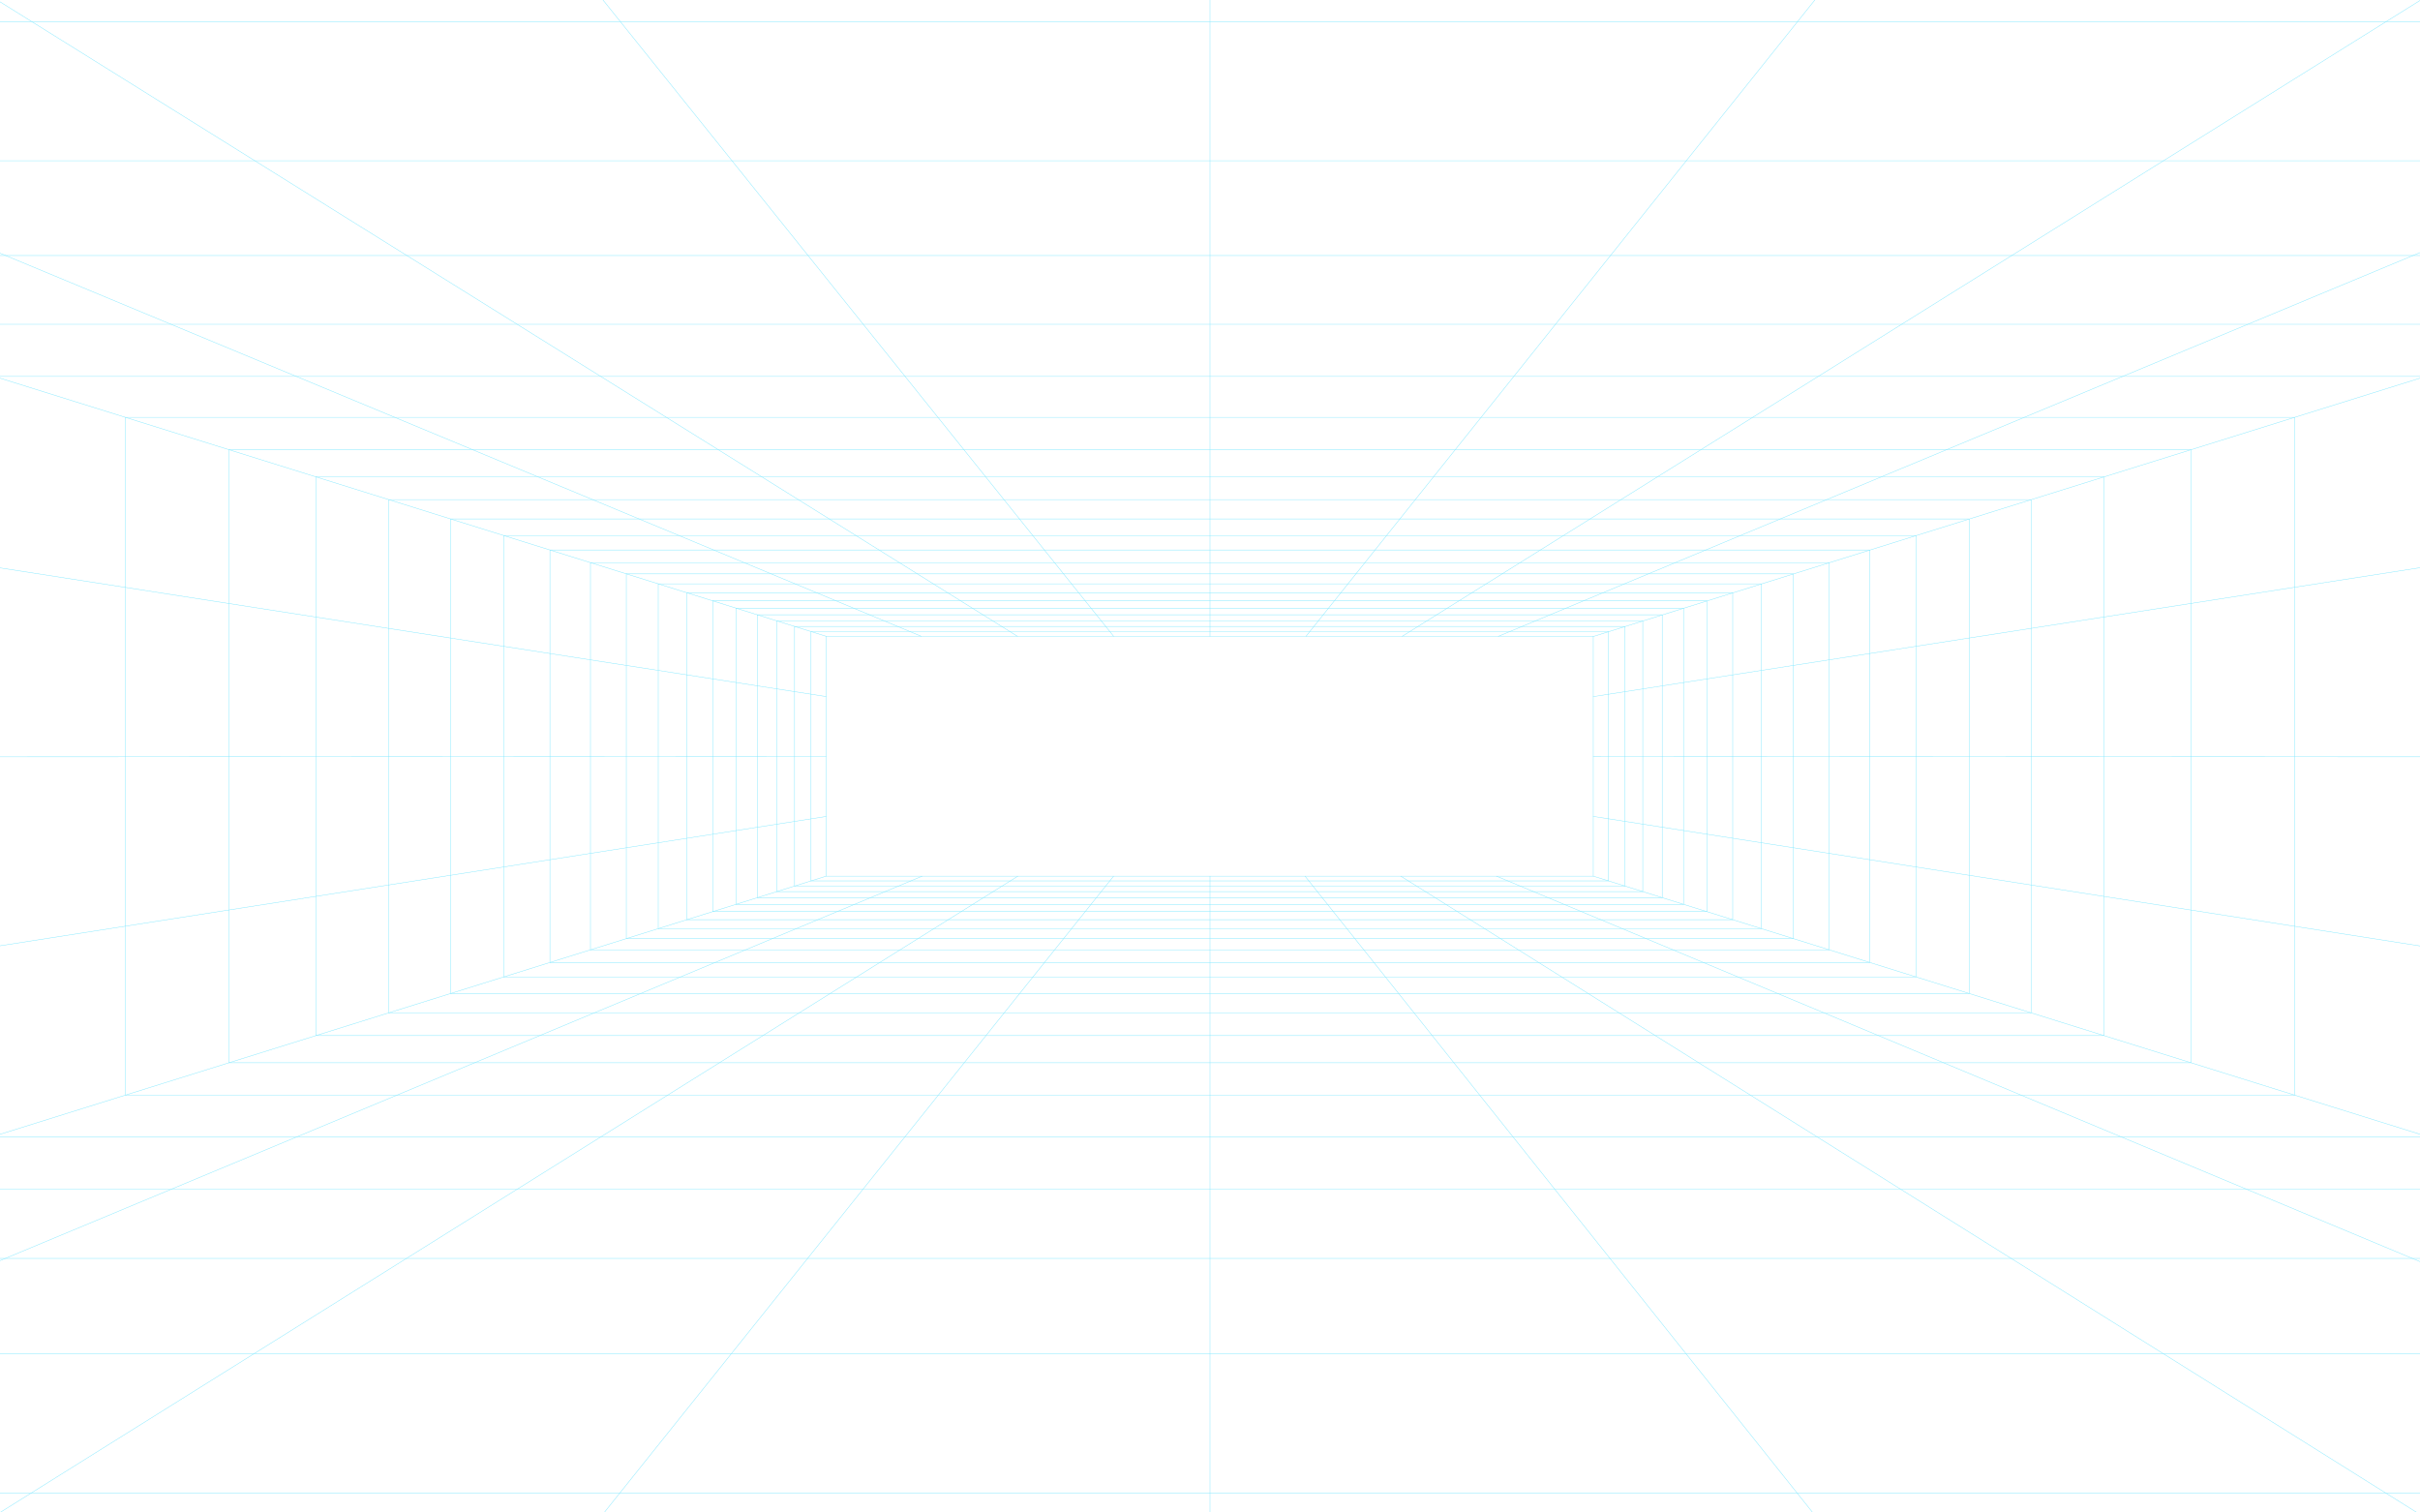 <svg width="1440" height="900" viewBox="0 0 1440 900" fill="none" xmlns="http://www.w3.org/2000/svg">
<g opacity="0.5">
<path d="M719.997 521.351V899.979" stroke="#00D0FF" stroke-width="0.25" stroke-linecap="round" stroke-linejoin="round"/>
<path d="M662.639 521.351L359.567 899.979" stroke="#00D0FF" stroke-width="0.25" stroke-linecap="round" stroke-linejoin="round"/>
<path d="M776.545 521.351L1078.58 899.979" stroke="#00D0FF" stroke-width="0.25" stroke-linecap="round" stroke-linejoin="round"/>
<path d="M491.613 521.351L0.001 674.952" stroke="#00D0FF" stroke-width="0.25" stroke-linecap="round" stroke-linejoin="round"/>
<path d="M548.722 521.351L0 750.123" stroke="#00D0FF" stroke-width="0.25" stroke-linecap="round" stroke-linejoin="round"/>
<path d="M605.676 521.351L0.036 900" stroke="#00D0FF" stroke-width="0.25" stroke-linecap="round" stroke-linejoin="round"/>
<path d="M0.001 562.793L491.613 485.824" stroke="#00D0FF" stroke-width="0.25" stroke-linecap="round" stroke-linejoin="round"/>
<path d="M948.064 521.351L1440 674.935" stroke="#00D0FF" stroke-width="0.25" stroke-linecap="round" stroke-linejoin="round"/>
<path d="M890.461 521.351L1440 750.725" stroke="#00D0FF" stroke-width="0.25" stroke-linecap="round" stroke-linejoin="round"/>
<path d="M1440 562.885L948.063 485.803" stroke="#00D0FF" stroke-width="0.25" stroke-linecap="round" stroke-linejoin="round"/>
<path d="M833.508 521.351L1438.08 899.979" stroke="#00D0FF" stroke-width="0.25" stroke-linecap="round" stroke-linejoin="round"/>
<path d="M0.001 450.354L491.613 450.157" stroke="#00D0FF" stroke-width="0.25" stroke-linecap="round" stroke-linejoin="round"/>
<path d="M0.001 337.915L491.613 414.491" stroke="#00D0FF" stroke-width="0.25" stroke-linecap="round" stroke-linejoin="round"/>
<path d="M491.613 378.632L0.001 225.027" stroke="#00D0FF" stroke-width="0.25" stroke-linecap="round" stroke-linejoin="round"/>
<path d="M548.212 378.632L0.001 150.66" stroke="#00D0FF" stroke-width="0.25" stroke-linecap="round" stroke-linejoin="round"/>
<path d="M777.125 378.632L1079.9 0" stroke="#00D0FF" stroke-width="0.25" stroke-linecap="round" stroke-linejoin="round"/>
<path d="M605.445 378.632L0.001 1.087" stroke="#00D0FF" stroke-width="0.25" stroke-linecap="round" stroke-linejoin="round"/>
<path d="M662.673 378.632L358.805 0" stroke="#00D0FF" stroke-width="0.25" stroke-linecap="round" stroke-linejoin="round"/>
<path d="M719.997 0V378.633" stroke="#00D0FF" stroke-width="0.25" stroke-linecap="round" stroke-linejoin="round"/>
<path d="M891.579 378.632L1440 150.302" stroke="#00D0FF" stroke-width="0.25" stroke-linecap="round" stroke-linejoin="round"/>
<path d="M834.353 378.632L1440 0.28" stroke="#00D0FF" stroke-width="0.25" stroke-linecap="round" stroke-linejoin="round"/>
<path d="M948.064 378.733L1440 225.026" stroke="#00D0FF" stroke-width="0.25" stroke-linecap="round" stroke-linejoin="round"/>
<path d="M1440 337.811L948.063 414.509" stroke="#00D0FF" stroke-width="0.25" stroke-linecap="round" stroke-linejoin="round"/>
<path d="M1440 450.345L948.063 450.153" stroke="#00D0FF" stroke-width="0.25" stroke-linecap="round" stroke-linejoin="round"/>
<path fill-rule="evenodd" clip-rule="evenodd" d="M74.606 651.642H1365.39V248.34H74.606V651.642Z" stroke="#00D0FF" stroke-width="0.25" stroke-linecap="round" stroke-linejoin="round"/>
<path fill-rule="evenodd" clip-rule="evenodd" d="M136.254 632.381H1303.7V267.599H136.254V632.381Z" stroke="#00D0FF" stroke-width="0.25" stroke-linecap="round" stroke-linejoin="round"/>
<path fill-rule="evenodd" clip-rule="evenodd" d="M187.992 616.217H1251.92V283.767H187.992V616.217Z" stroke="#00D0FF" stroke-width="0.25" stroke-linecap="round" stroke-linejoin="round"/>
<path fill-rule="evenodd" clip-rule="evenodd" d="M231.304 602.685H1208.57V297.3H231.304V602.685Z" stroke="#00D0FF" stroke-width="0.25" stroke-linecap="round" stroke-linejoin="round"/>
<path fill-rule="evenodd" clip-rule="evenodd" d="M268.1 591.188H1171.75V308.797H268.1V591.188Z" stroke="#00D0FF" stroke-width="0.25" stroke-linecap="round" stroke-linejoin="round"/>
<path fill-rule="evenodd" clip-rule="evenodd" d="M299.735 581.3H1140.09V318.678H299.735V581.3Z" stroke="#00D0FF" stroke-width="0.25" stroke-linecap="round" stroke-linejoin="round"/>
<path fill-rule="evenodd" clip-rule="evenodd" d="M327.234 572.71H1112.57V327.273H327.234V572.71Z" stroke="#00D0FF" stroke-width="0.25" stroke-linecap="round" stroke-linejoin="round"/>
<path fill-rule="evenodd" clip-rule="evenodd" d="M351.358 565.172H1088.43V334.808H351.358V565.172Z" stroke="#00D0FF" stroke-width="0.25" stroke-linecap="round" stroke-linejoin="round"/>
<path fill-rule="evenodd" clip-rule="evenodd" d="M372.691 558.512H1067.09V341.474H372.691V558.512Z" stroke="#00D0FF" stroke-width="0.25" stroke-linecap="round" stroke-linejoin="round"/>
<path fill-rule="evenodd" clip-rule="evenodd" d="M391.681 552.575H1048.07V347.41H391.681V552.575Z" stroke="#00D0FF" stroke-width="0.25" stroke-linecap="round" stroke-linejoin="round"/>
<path fill-rule="evenodd" clip-rule="evenodd" d="M408.712 547.253H1031.03V352.73H408.712V547.253Z" stroke="#00D0FF" stroke-width="0.25" stroke-linecap="round" stroke-linejoin="round"/>
<path fill-rule="evenodd" clip-rule="evenodd" d="M424.057 542.457H1015.67V357.523H424.057V542.457Z" stroke="#00D0FF" stroke-width="0.25" stroke-linecap="round" stroke-linejoin="round"/>
<path fill-rule="evenodd" clip-rule="evenodd" d="M437.963 538.113H1001.76V361.871H437.963V538.113Z" stroke="#00D0FF" stroke-width="0.25" stroke-linecap="round" stroke-linejoin="round"/>
<path d="M1440 12.917H0" stroke="#00D0FF" stroke-width="0.25" stroke-linecap="round" stroke-linejoin="round"/>
<path d="M1440 95.647H0" stroke="#00D0FF" stroke-width="0.25" stroke-linecap="round" stroke-linejoin="round"/>
<path d="M1440 152.043H0" stroke="#00D0FF" stroke-width="0.25" stroke-linecap="round" stroke-linejoin="round"/>
<path d="M1440 192.957H0" stroke="#00D0FF" stroke-width="0.25" stroke-linecap="round" stroke-linejoin="round"/>
<path d="M1440 223.988H0" stroke="#00D0FF" stroke-width="0.25" stroke-linecap="round" stroke-linejoin="round"/>
<path d="M1440 707.787H0" stroke="#00D0FF" stroke-width="0.25" stroke-linecap="round" stroke-linejoin="round"/>
<path d="M1440 748.813H0" stroke="#00D0FF" stroke-width="0.25" stroke-linecap="round" stroke-linejoin="round"/>
<path d="M1440 805.371H0" stroke="#00D0FF" stroke-width="0.25" stroke-linecap="round" stroke-linejoin="round"/>
<path d="M1440 888.337H0" stroke="#00D0FF" stroke-width="0.25" stroke-linecap="round" stroke-linejoin="round"/>
<path fill-rule="evenodd" clip-rule="evenodd" d="M491.614 521.352H948.065V378.632H491.614V521.352Z" stroke="#00D0FF" stroke-width="0.25" stroke-linecap="round" stroke-linejoin="round"/>
<path fill-rule="evenodd" clip-rule="evenodd" d="M482.583 524.171H957.104V375.812H482.583V524.171Z" stroke="#00D0FF" stroke-width="0.25" stroke-linecap="round" stroke-linejoin="round"/>
<path fill-rule="evenodd" clip-rule="evenodd" d="M472.803 527.226H966.889V372.757H472.803V527.226Z" stroke="#00D0FF" stroke-width="0.25" stroke-linecap="round" stroke-linejoin="round"/>
<path fill-rule="evenodd" clip-rule="evenodd" d="M462.189 530.544H977.514V369.438H462.189V530.544Z" stroke="#00D0FF" stroke-width="0.25" stroke-linecap="round" stroke-linejoin="round"/>
<path fill-rule="evenodd" clip-rule="evenodd" d="M450.619 534.159H989.094V365.826H450.619V534.159Z" stroke="#00D0FF" stroke-width="0.25" stroke-linecap="round" stroke-linejoin="round"/>
<path d="M1440 676.668H0" stroke="#00D0FF" stroke-width="0.25" stroke-linecap="round" stroke-linejoin="round"/>
</g>
</svg>
